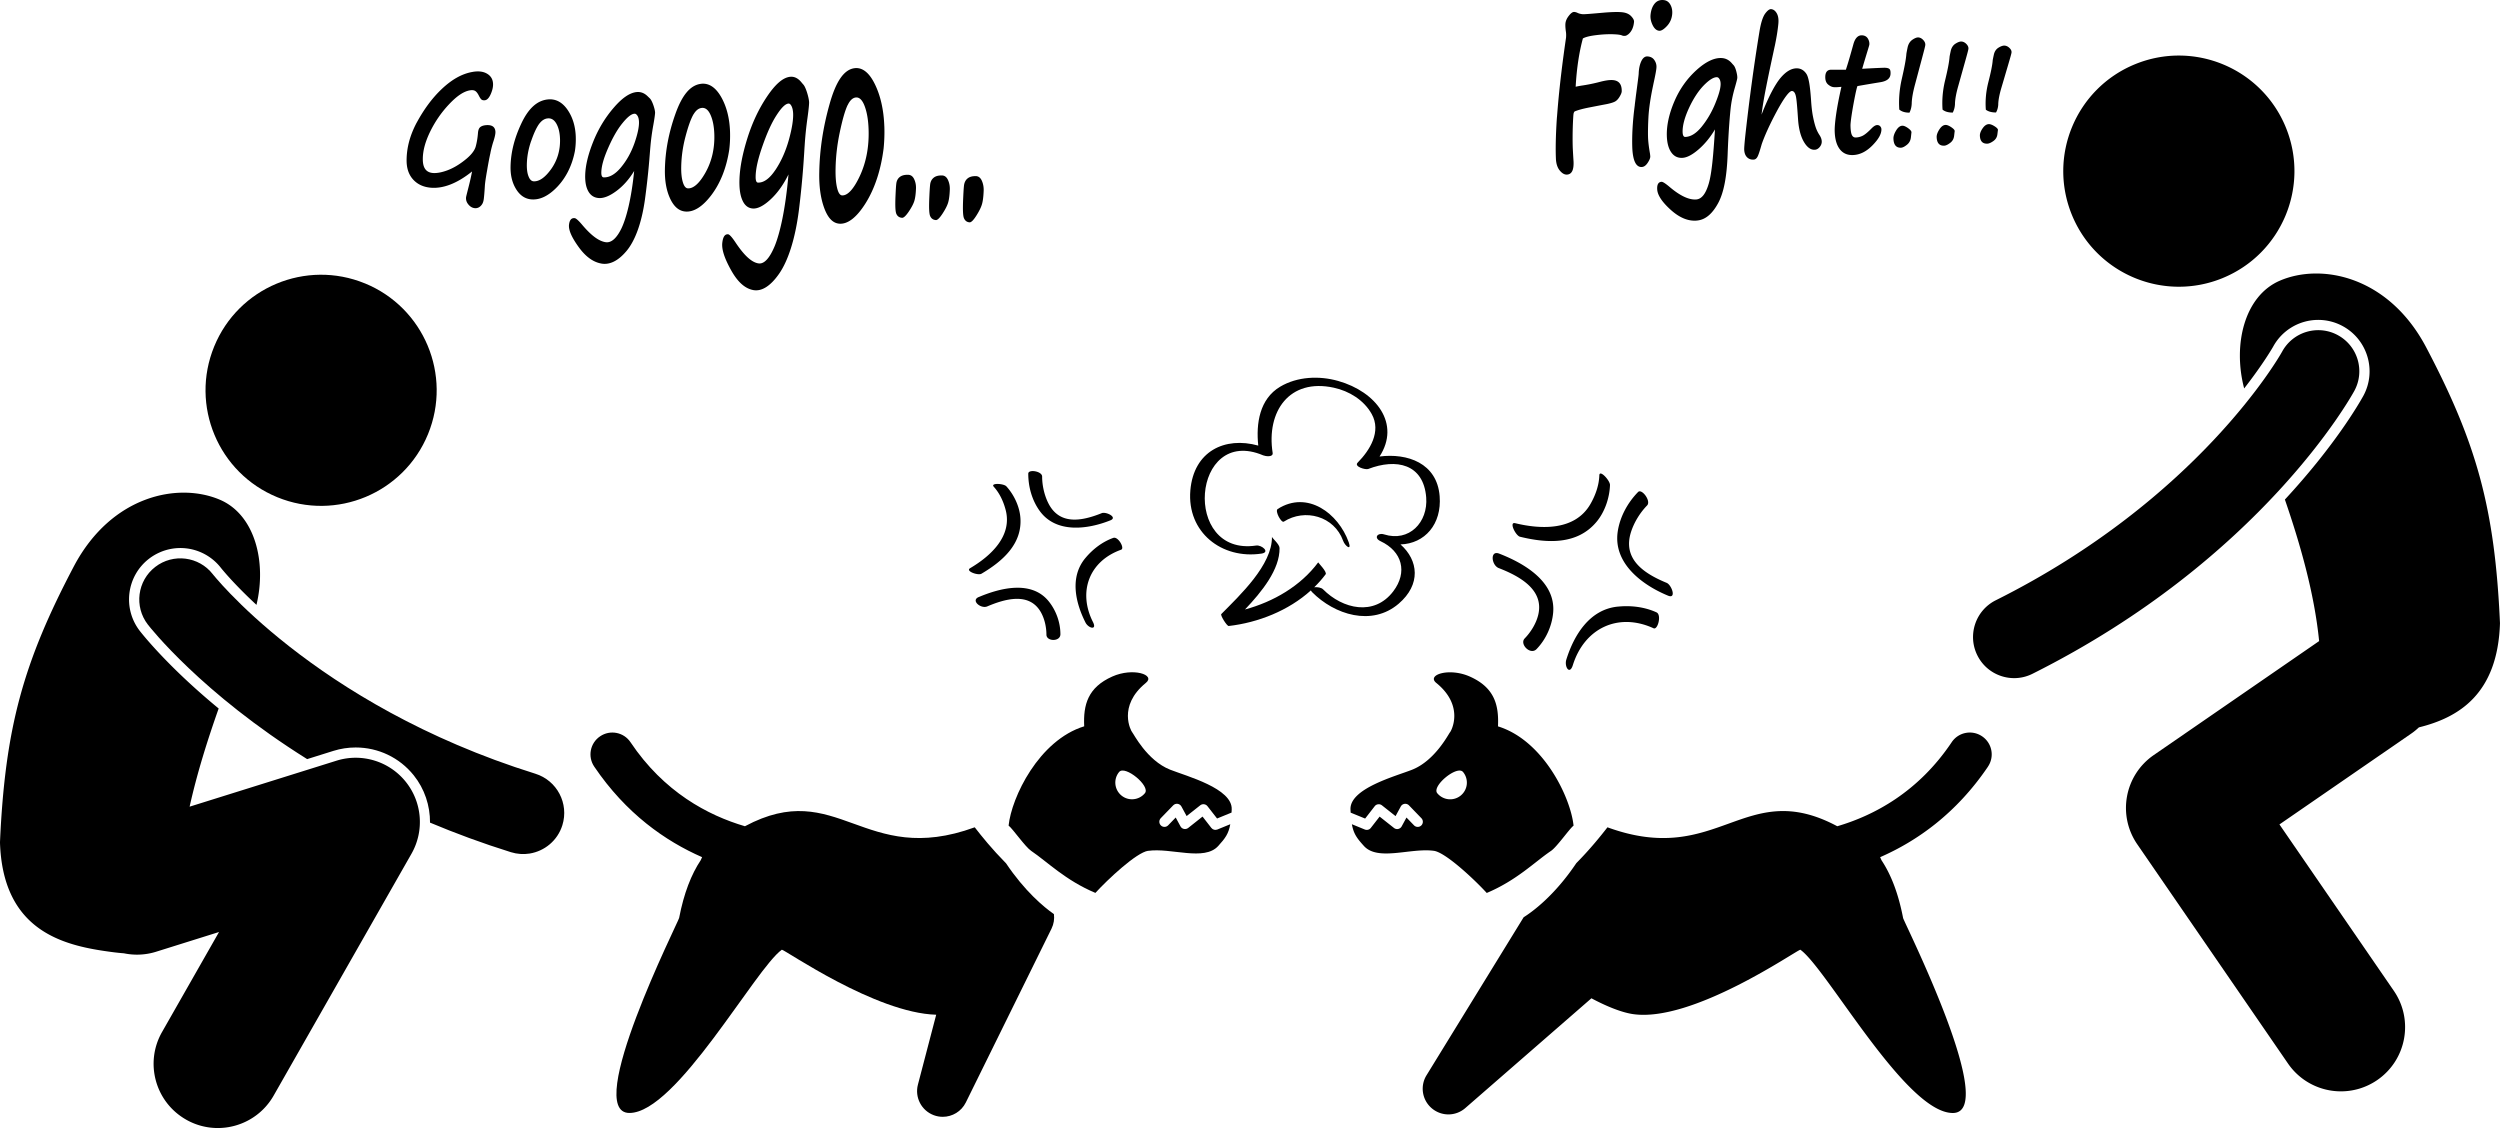 <svg xmlns="http://www.w3.org/2000/svg" xml:space="preserve" viewBox="0 0 1174.99 530.17" shape-rendering="geometricPrecision" text-rendering="geometricPrecision" image-rendering="optimizeQuality" fill-rule="evenodd" clip-rule="evenodd"><g fill="currentColor"><path d="M616.69 278.31c10.51 10.59 28.06 16.24 40.68 5.43 10.53-9.02 9.34-20.37.86-27.86 11.38-.37 19.46-9.47 18.4-22.71-1.24-15.57-15.21-20.28-28.25-18.61 9.95-15.33-1.44-30.41-19.46-35.52-8.9-2.52-19.19-2.09-27.25 2.71-9.71 5.79-11.39 17.33-10.29 27.68-15.7-4.38-30.36 2.63-31.92 21.05-1.66 19.68 14.77 32.5 33.43 29.71 4.28-.64.09-4.18-2.51-3.79-35.04 5.24-30.22-56.65 3.3-42.39 1.07.45 4.8 1 4.46-1.17-3.03-19.44 7.83-35.17 28.72-30.63 7.27 1.57 14.17 5.81 17.84 12.38 4.59 8.22-.83 17-6.6 22.84-1.87 1.89 3.72 3.47 4.95 2.99 13.18-5.08 26-2.43 27.26 13.34.94 11.76-8.05 21.11-19.79 17.4-3.06-.97-5.01 1.64-1.68 3.19 10.26 4.81 12.79 14.61 6 23.56-8.98 11.83-23.81 8.33-33.02-.95-.79-.8-2.71-1.14-4.13-.96 1.93-1.89 3.74-3.91 5.36-6.09.81-1.08-3.57-5.5-3.5-5.6-8.25 11.1-21.03 18.51-34.41 22.14 7.96-8.37 16.41-18.85 16.25-28.9-.02-1.8-3.56-4.67-3.57-5.28.2 13.22-15.14 27.56-23.82 36.34-.54.55 2.65 5.69 3.5 5.6 13.8-1.58 28.08-7.2 38.62-16.73.1.24.27.5.57.8z"/><path d="M603.39 245.17c9.91-6.34 23.73-2.57 27.87 9 .89 2.48 4.16 4.95 2.63.68-4.86-13.6-19.44-24.53-33.38-15.63-1.45.93 1.72 6.68 2.88 5.95zM539.66 399.89c10.83-1.52 26.3 5 32.9-2.28 3.28-3.62 4.86-5.71 5.67-10.23l-6.08 2.49c-1.01.41-2.16.1-2.82-.75l-4.14-5.33-6.74 5.34c-.56.44-1.29.61-1.99.47s-1.3-.59-1.64-1.22l-2.24-4.15-3.55 3.67c-.92.96-2.46.99-3.41.06-.96-.93-.99-2.46-.06-3.42l5.84-6.03c.53-.55 1.3-.82 2.06-.72.76.11 1.43.57 1.8 1.24l2.45 4.52 6.4-5.06c.5-.4 1.15-.58 1.79-.5.64.08 1.22.4 1.61.91l4.51 5.79 6.8-2.78c.03-.48.06-.96.08-1.47.45-9.91-21.23-15.64-28.95-18.7-10.95-4.34-17.28-17.11-17.85-17.64-.46-.44-7-12.2 6.47-23.16 4.71-3.82-6.08-7.31-15.79-2.98-11.54 5.15-13.68 13.3-13.21 23.4-21.32 6.56-34.16 33.39-35.53 46.66 1.98 1.53 7.79 9.98 10.62 11.89 7.72 5.23 16.02 13.78 30.17 19.75 5.76-6.3 19.33-19.04 24.82-19.8zm-13.67-37.06c2.76-3.35 14.86 6.63 12.11 9.97-2.76 3.35-7.71 3.83-11.05 1.07-3.34-2.76-3.82-7.7-1.07-11.04zM472.75 405.67c-6.57-6.66-11.3-12.55-14.63-16.84-52.23 19.08-64.43-23.8-108.01-.5-17.38-5.1-38.1-16.08-53.79-39.51-3.17-4.71-9.56-5.94-14.25-2.77-4.72 3.16-5.97 9.55-2.78 14.26 14.93 22.06 33.38 34.98 50.69 42.55-.2.42-.41.93-.63 1.41-4.43 6.68-7.91 15.47-10.17 27.19-.32 1.71-45.49 91.63-23.36 91.63 22.13 0 59.29-68.02 71.65-76.73 1.62.14 44.03 29.76 72.54 30.56l-8.59 32.85c-1.57 5.99 1.65 12.2 7.46 14.37 1.39.52 2.8.76 4.21.76 4.48 0 8.75-2.51 10.84-6.73l40.28-81.71c1.08-2.19 1.42-4.55 1.14-6.81-4.86-3.42-13.74-10.82-22.57-23.98zM171.52 133.2c-27.75-11.38-59.48 1.89-70.85 29.64-11.38 27.75 1.9 59.48 29.65 70.85 27.75 11.38 59.47-1.89 70.85-29.65 11.38-27.75-1.9-59.47-29.65-70.85zM108.36 279.15c-2.99-3.08-5.16-5.52-6.54-7.12-.69-.8-1.19-1.4-1.48-1.75-.15-.18-.25-.31-.3-.37-6.53-8.43-18.66-9.97-27.1-3.44-8.43 6.53-9.97 18.66-3.44 27.09.99 1.27 25.12 32.1 74.86 63.22l12.34-3.87c3.39-1.06 6.9-1.6 10.45-1.6 10.66 0 20.61 4.76 27.28 13.05 5.14 6.39 7.73 14.32 7.68 22.27 11.84 4.97 24.49 9.67 38.01 13.89 2.96.92 5.97 1.1 8.84.64 6.99-1.14 13.1-6.09 15.35-13.31 3.18-10.19-2.5-21.02-12.68-24.2-52.41-16.36-90.61-40.21-115.62-59.81-12.5-9.8-21.69-18.53-27.65-24.7z"/><path d="M87.45 526.21a29.99 29.99 0 0 0 14.91 3.96c10.49 0 20.69-5.48 26.25-15.24l38.59-67.72 26.19-45.95c6.13-10.76 5.06-24.22-2.72-33.87-7.77-9.65-20.69-13.58-32.52-9.87l-50.65 15.86-18.38 5.75c3.51-15.82 8.47-31.49 13.65-46.14-22.4-18.44-34.47-33.16-37.04-36.43-8.19-10.57-6.26-25.76 4.26-33.92 3.18-2.46 6.95-4.1 10.9-4.75a24.13 24.13 0 0 1 22.97 9.04l.24.3c.27.34.75.9 1.39 1.65 1.25 1.46 3.39 3.86 6.34 6.9 2.25 2.33 5.18 5.23 8.71 8.51 4.87-20.29-.79-42.39-17.16-49.4-19.53-8.36-50.81-2.08-68.45 30.88C10.94 311.23 2.39 341.96-.01 395.9c1.25 39.58 26.92 47.77 48.8 51.02 3.43.51 6.57.92 9.44 1.13 4.87 1.01 10.06.85 15.14-.74l29.57-9.27-26.78 47c-8.26 14.48-3.2 32.91 11.28 41.16zM934.33 360.31a10.25 10.25 0 0 0-2.78-14.26c-4.7-3.17-11.08-1.94-14.25 2.77-15.69 23.42-36.41 34.4-53.79 39.51-43.58-23.3-55.78 19.58-108.01.5-3.34 4.29-8.07 10.18-14.64 16.85-10.4 15.5-20.86 22.99-24.75 25.42l-45.65 74.27a12.047 12.047 0 0 0 2.48 15.53c2.26 1.91 5.03 2.87 7.8 2.87 2.83 0 5.65-.99 7.93-2.97l59.29-51.61c6.56 3.51 13.76 6.54 19.3 7.4 28.04 4.32 77.16-30.07 78.9-30.22 12.35 8.71 49.52 76.73 71.65 76.73 22.13 0-23.05-89.92-23.36-91.63-2.26-11.72-5.74-20.52-10.17-27.19-.21-.48-.42-.99-.63-1.41 17.31-7.57 35.75-20.49 50.69-42.55zM646.1 378.92c.4-.51.98-.84 1.62-.91.64-.08 1.28.1 1.79.5l6.4 5.06 2.45-4.52c.37-.68 1.03-1.14 1.8-1.24.76-.1 1.53.16 2.06.71l5.84 6.04c.92.96.9 2.49-.06 3.41-.96.92-2.48.9-3.41-.06l-3.55-3.67-2.25 4.15c-.34.63-.94 1.07-1.64 1.22-.7.14-1.42-.03-1.98-.47l-6.75-5.34-4.14 5.32c-.67.86-1.81 1.16-2.82.75l-6.08-2.49c.81 4.52 2.39 6.61 5.67 10.23 6.6 7.28 22.08.76 32.9 2.28 5.49.76 19.06 13.5 24.82 19.8 14.15-5.98 22.45-14.52 30.18-19.75 2.83-1.92 8.64-10.37 10.62-11.89-1.36-13.28-14.21-40.1-35.52-46.66.47-10.1-1.67-18.25-13.21-23.4-9.71-4.33-20.5-.84-15.79 2.98 13.48 10.96 6.94 22.72 6.48 23.16-.57.53-6.9 13.3-17.85 17.64-7.72 3.06-29.4 8.79-28.95 18.7.02.51.05.99.08 1.47l6.8 2.78 4.5-5.8zm41.53-16.08a7.83 7.83 0 0 1-1.07 11.04 7.844 7.844 0 0 1-11.05-1.07c-2.75-3.34 9.36-13.32 12.11-9.97zM1044.66 130.68c27.75-11.38 41.02-43.1 29.65-70.85-11.38-27.75-43.1-41.02-70.86-29.64-27.75 11.38-41.03 43.09-29.65 70.85 11.38 27.75 43.1 41.03 70.85 29.65zM1098.79 157.53c-9.37-5.1-21.1-1.63-26.2 7.74-1.24 2.25-39.52 69.38-134.59 116.86-9.54 4.77-13.41 16.37-8.64 25.91 3.38 6.77 10.2 10.68 17.29 10.68 2.9 0 5.85-.66 8.62-2.05 107.89-54.01 150.08-130.83 151.25-132.95 5.1-9.37 1.63-21.1-7.74-26.19z"/><path d="M1136.84 341.87c18.8-4.62 37.09-15.71 38.14-48.97-2.39-53.94-10.94-84.67-34.94-130.13-17.64-32.96-48.92-39.24-68.45-30.88-16.71 7.15-22.27 30.04-16.84 50.67 9.16-11.78 13.49-19.41 13.62-19.63 4.21-7.75 12.35-12.58 21.21-12.58 4 0 7.98 1.01 11.51 2.94 11.69 6.36 16.03 21.05 9.68 32.74-2.23 4.03-13.6 23.62-36.88 48.76 7.28 21.14 13.86 44.16 16.09 66.52l-77.72 53.57c-13.72 9.45-17.19 28.21-7.74 41.95l70.82 103.01c5.85 8.51 15.29 13.09 24.89 13.09 5.89 0 11.84-1.72 17.07-5.31 13.73-9.44 17.22-28.23 7.78-41.96l-53.75-78.18 62.11-42.81c1.23-.85 2.34-1.79 3.41-2.78zM455.95 267.05c-2.34 1.38 3.74 3.54 5.33 2.6 9.87-5.82 19.32-14.01 18.29-26.47-.43-5.24-3.03-10.7-6.57-14.59-1.24-1.37-7.65-1.72-5.92.19 2.78 3.07 4.56 6.98 5.59 10.94 3.2 12.33-7.18 21.71-16.71 27.32zM517.77 241.2c-9.46 3.79-19.94 5.72-25.15-4.89-1.81-3.68-2.82-8.21-2.82-12.33 0-2.55-6.51-3.55-6.52-1.38-.01 6.13 1.73 12.47 5.32 17.46 7.72 10.77 22.61 8.78 33.28 4.5 3.56-1.43-2.05-4.19-4.11-3.37zM526.94 258.35c1.79-.64-1.43-6.35-3.7-5.54-5.14 1.83-9.62 5.3-13.09 9.44-7.47 8.91-4.75 20.89.02 30.33 1.38 2.73 5.55 3.81 3.52-.22-7.18-14.22-1.79-28.66 13.26-34zM459.98 280.61c-3.82 1.62 1.02 5.67 4.02 4.4 8.18-3.47 19.57-6.81 25.06 2.48 1.86 3.15 2.75 7.16 2.76 10.82.01 3.24 6.57 3.41 6.57-.25-.01-5.53-2.05-11.17-5.5-15.44-8.12-10.06-22.88-6.25-32.9-2zM712.11 245.9c-3.01-.74.25 5.88 2.29 6.37 12.71 3.1 26.97 3.91 36.05-7.12 3.82-4.63 6.04-11.17 6.24-17.18.07-2.1-4.91-7.5-5.01-4.56-.16 4.73-1.82 9.34-4.14 13.41-7.2 12.65-23.16 12.06-35.44 9.07zM783.32 273.94c-10.77-4.43-20.88-11.2-16.71-24.03 1.45-4.46 4.22-8.97 7.51-12.34 2.03-2.08-2.51-8.1-4.24-6.32-4.89 5.01-8.5 11.59-9.55 18.54-2.25 14.97 11.54 25.19 23.67 30.18 4.05 1.66 1.66-5.06-.68-6.03zM760.31 285.11c-13.22 1.35-20.52 13.33-24.13 24.85-1.05 3.33 1.52 7.54 3.06 2.62 5.44-17.37 21.35-24.89 37.93-17.29 1.98.91 3.88-6.33 1.38-7.48-5.67-2.59-12.1-3.32-18.24-2.69zM704.41 267c9.46 3.68 21.44 10.01 18.55 21.99-.98 4.07-3.45 8.06-6.35 11.06-2.58 2.66 2.67 8.03 5.57 5.02 4.39-4.54 7.21-10.78 7.79-17.03 1.37-14.7-13.76-23.34-25.35-27.84-4.42-1.72-3.68 5.45-.21 6.8zM191.1 75.21c-.03 3.78.94 6.77 3.01 9.1 2.08 2.31 4.93 3.68 8.64 3.93 5.48.38 11.95-1.89 19.12-7.66-.37 1.97-.88 4.32-1.58 7.05-.77 3.06-1.22 4.76-1.25 5.17-.1 1.21.27 2.32 1.12 3.33.84 1.01 1.83 1.58 2.94 1.7.7.08 1.36-.06 1.95-.37.6-.33 1.11-.82 1.53-1.47.43-.65.69-1.53.82-2.62s.31-3.04.48-5.9c.09-1.54.46-4.01 1.07-7.44.59-3.44 1.1-6.18 1.58-8.24h-.03c.46-2.13.93-3.96 1.46-5.5.64-2.01.93-3.48.89-4.36-.12-2.26-1.55-3.29-4.27-3.12-1.19.08-2.11.37-2.78.86-.67.51-1.04 1.43-1.15 2.81-.18 2.34-.54 4.47-1.07 6.41-.54 1.94-2.22 4.08-5.09 6.34-2.86 2.28-5.59 3.83-8.14 4.79-2.55.96-4.72 1.37-6.53 1.31-3.5-.14-5.12-2.33-5.1-6.57.01-4.03 1.2-8.25 3.46-12.91 2.28-4.65 5.18-8.91 8.84-12.8 3.65-3.89 6.96-6.2 10.09-6.63.97-.13 1.74-.01 2.3.37.57.39 1.12 1.11 1.64 2.15.48.94.9 1.56 1.26 1.85.38.29.9.41 1.57.33 1.08-.11 2.05-1.17 2.88-3.15.83-1.99 1.14-3.77.9-5.32-.26-1.85-1.29-3.25-3.02-4.17-1.74-.93-3.94-1.15-6.57-.68-5.11.89-9.85 3.69-14.45 8.04-4.6 4.36-8.44 9.66-11.77 15.81v-.03c-3.13 5.91-4.69 11.63-4.75 17.6zM249.82 93.71c3.87.31 7.96-1.56 12.1-5.91 4.13-4.35 6.98-10.03 8.3-16.89v-.04c.33-2.14.46-4.32.39-6.56-.16-5.14-1.57-9.49-4.05-12.97-2.5-3.47-5.56-4.97-9.1-4.6-5.2.54-9.21 4.44-12.44 11.32-3.24 6.88-4.92 13.46-5.06 20.19-.08 4.11.75 7.61 2.57 10.59 1.81 2.97 4.21 4.64 7.28 4.88zm-.18-27.4c1.28-3.72 2.56-6.5 3.91-8.3h.03c1.13-1.46 2.47-2.29 4-2.38 1.62-.1 2.94.74 3.96 2.57 1.01 1.83 1.58 4.22 1.67 7.17.14 5.22-1.25 9.95-4.12 14.03-2.9 4.06-5.66 5.94-8.25 5.82-1.04-.05-1.85-.83-2.42-2.3-.6-1.48-.83-3.32-.81-5.55.06-3.68.73-7.33 2.01-11.06zM282.66 123.88c3.83.67 7.81-1.19 11.75-5.86 3.93-4.67 7.06-12.7 8.69-24.1 1.79-13.08 2.25-21.4 2.56-24.7.28-3.31.73-6.77 1.38-10.35.62-3.45.88-5.51.84-6.1-.07-.93-.37-2.14-.9-3.62-.54-1.47-1.08-2.47-1.64-2.99-.27-.25-.58-.56-.95-.91-1.54-1.52-3.26-2.16-5.17-1.98-3.45.35-7.1 3.01-11.08 7.72-3.99 4.71-7.08 9.94-9.38 15.72-2.3 5.79-3.57 10.88-3.72 15.5-.09 3.24.38 5.8 1.48 7.74 1.1 1.93 2.73 2.99 4.94 3.13 2.21.15 4.94-.88 8.15-3.24 3.2-2.35 6.04-5.52 8.44-9.48-1.33 13.32-3.72 22.29-5.98 27-2.3 4.73-4.82 6.83-7.36 6.48-3.37-.48-7.04-3.35-11.23-8.34-1.64-1.93-2.78-2.91-3.38-2.97-1.54-.16-2.4.86-2.67 3.07-.27 2.5 1.22 5.88 4.44 10.37 3.21 4.49 6.75 7.2 10.8 7.91zm9.18-45.19c-2.7 3.25-5.43 4.77-8.1 4.67-.8-.02-1.16-.84-1.12-2.43.08-3.03 1.19-6.79 3.25-11.47 2.05-4.67 4.19-8.48 6.55-11.41 2.36-2.93 4.25-4.51 5.79-4.6.49-.04.96.28 1.38.93.43.66.66 1.55.72 2.69.13 2.27-.54 5.68-2.07 10.09-1.55 4.41-3.68 8.27-6.4 11.52zM329.63 39.38c-5.21.53-9.09 5.41-12.2 14.19-3.13 8.79-4.76 17.34-4.93 26.05-.1 5.33.68 9.85 2.44 13.67 1.77 3.8 4.13 5.88 7.2 6.13 3.87.31 8-2.18 12.22-7.76 4.2-5.57 7.1-12.77 8.4-21.44v-.06c.33-2.7.44-5.46.35-8.28-.22-6.48-1.68-11.99-4.26-16.45-2.59-4.44-5.69-6.41-9.23-6.06zm2 41.63c-2.91 5.21-5.74 7.64-8.31 7.52-1.04-.05-1.83-1.03-2.39-2.92-.57-1.9-.81-4.28-.76-7.14.08-4.74.73-9.44 1.99-14.21 1.26-4.76 2.48-8.3 3.81-10.58h.03c1.12-1.87 2.43-2.86 3.97-2.97 1.62-.11 2.96.99 4 3.34 1.04 2.35 1.65 5.39 1.76 9.13.2 6.64-1.2 12.63-4.11 17.84zM356.57 123.81c-3.37-.47-6.95-3.91-11.02-10.06-1.59-2.37-2.72-3.56-3.31-3.63-1.54-.16-2.43 1.15-2.76 3.94-.38 3.15 1.04 7.38 4.1 12.87 3.05 5.5 6.5 8.72 10.55 9.42 3.84.66 7.93-1.8 12.05-7.7 4.09-5.89 7.52-15.9 9.31-29.96 1.99-16.16 2.41-26.41 2.71-30.49.26-4.1.69-8.33 1.31-12.75.59-4.24.81-6.77.76-7.49-.07-1.15-.4-2.64-.96-4.46-.58-1.82-1.15-3.06-1.7-3.71-.27-.31-.61-.68-.98-1.15-1.58-1.91-3.33-2.73-5.23-2.55-3.46.34-7.04 3.55-10.93 9.34-3.89 5.79-6.92 12.28-9.2 19.53-2.26 7.25-3.55 13.68-3.73 19.48-.12 4.09.31 7.31 1.4 9.71 1.07 2.41 2.69 3.7 4.9 3.85 2.22.15 4.98-1.2 8.21-4.17 3.24-2.96 6.11-6.92 8.53-11.85-1.41 16.5-4.03 27.64-6.43 33.56-2.44 5.91-5.03 8.61-7.58 8.26zm7.81-43.87c-2.71 4.05-5.46 5.97-8.13 5.88-.8-.02-1.15-1.03-1.1-3.02.08-3.79 1.23-8.52 3.27-14.34 2.04-5.83 4.14-10.56 6.46-14.17 2.31-3.61 4.2-5.52 5.73-5.62.5-.03.97.36 1.39 1.18.43.82.68 1.93.76 3.34.15 2.81-.47 7.01-1.98 12.47-1.52 5.46-3.67 10.23-6.39 14.29zM415.63 59.47c-.27-7.82-1.79-14.5-4.45-19.92-2.65-5.42-5.84-7.88-9.36-7.52-5.21.54-8.99 6.36-11.97 17.07-3.01 10.73-4.61 21.21-4.8 31.91-.13 6.54.61 12.09 2.32 16.74 1.71 4.65 4.02 7.14 7.11 7.38 3.87.3 8.06-2.79 12.34-9.61 4.26-6.81 7.21-15.52 8.5-25.99v-.07c.32-3.27.43-6.6.32-10zm-11.47 23.15c-2.93 6.32-5.79 9.33-8.36 9.22-1.04-.05-1.82-1.23-2.37-3.54-.55-2.3-.77-5.22-.72-8.71.09-5.78.74-11.55 1.97-17.36 1.23-5.81 2.41-10.12 3.71-12.86h.03c1.09-2.25 2.39-3.46 3.93-3.56 1.62-.11 2.98 1.25 4.05 4.11 1.07 2.86 1.71 6.55 1.84 11.08.25 8.04-1.15 15.31-4.09 21.65zM423.98 102.37c.72.05 1.76-.9 3.1-2.87 1.33-1.97 2.21-3.65 2.64-5.02.42-1.36.7-3.34.79-5.94.05-1.59-.24-3.03-.87-4.36-.62-1.33-1.58-2.01-2.86-2.03-1.72-.04-3.02.33-3.94 1.08-.92.74-1.44 1.8-1.59 3.12-.16 1.32-.25 3.27-.37 5.8-.19 4.53-.09 7.33.44 8.44.53 1.11 1.4 1.69 2.65 1.78zM439.84 103.44c.74.04 1.77-.94 3.11-2.98 1.34-2.05 2.23-3.79 2.66-5.21.43-1.41.71-3.48.8-6.16.06-1.64-.24-3.15-.87-4.52-.64-1.38-1.58-2.09-2.85-2.11-1.7-.03-3.02.33-3.94 1.13-.92.78-1.45 1.85-1.6 3.24-.15 1.39-.27 3.39-.38 6.01-.2 4.7-.11 7.6.42 8.75.53 1.15 1.4 1.75 2.64 1.84zM458.6 82.78c-1.7-.03-3.01.36-3.94 1.17-.93.81-1.44 1.93-1.6 3.36-.16 1.43-.26 3.51-.39 6.23-.2 4.86-.12 7.88.41 9.06.53 1.19 1.4 1.83 2.64 1.9.72.05 1.78-.98 3.12-3.09 1.35-2.12 2.24-3.92 2.67-5.4.44-1.47.71-3.6.81-6.38.06-1.68-.23-3.26-.86-4.68-.63-1.43-1.6-2.16-2.85-2.18zM731.73 55.36c-.56 8.31-.65 14.72-.46 19.17.1 2.39.71 4.28 1.82 5.62 1.11 1.35 2.25 1.98 3.39 1.91 2.26-.14 3.26-2.18 3.08-6.16-.14-2.14-.26-4.28-.37-6.42-.1-3.07-.09-6.42.02-10.05.13-3.62.27-5.66.38-6.12.12-.45.28-.77.51-.94 1.52-.64 3.86-1.29 7.03-1.9 2.76-.54 5.51-1.07 8.26-1.59 1.9-.42 3.18-.83 3.89-1.29.71-.45 1.37-1.19 1.98-2.23.62-1.05.94-1.86.95-2.48.06-3.41-1.44-5.16-4.56-5.26-1.39-.05-3.25.23-5.57.83-2.77.74-5.75 1.36-8.95 1.82-.86.14-1.72.31-2.57.49.49-8.85 1.69-16.42 3.39-22.68 1.26-.73 3.54-1.27 6.86-1.64 3.3-.38 6.23-.45 8.77-.27 1.23.08 2.1.24 2.62.43.31.16.66.24 1.07.27.7.04 1.3-.17 1.84-.65v.05c1.7-1.33 2.65-3.33 2.88-6 .07-.77-.4-1.67-1.39-2.7-.99-1.03-2.45-1.66-4.4-1.83-1.84-.17-4.66-.11-8.46.21-5.84.52-9.16.8-9.96.72-.82-.08-1.59-.27-2.33-.61-.51-.25-1.02-.4-1.51-.44-.74-.08-1.61.53-2.58 1.79-1 1.26-1.53 2.51-1.62 3.74-.07.88 0 2.06.2 3.55.15.82.18 1.83.1 2.97-3.61 24.6-4.17 37.33-4.31 37.68zM781.95.04c-1.76-.19-3.19.36-4.26 1.65-1.08 1.3-1.73 3.08-1.95 5.34-.14 1.57.2 3.18 1.02 4.83.82 1.64 1.86 2.51 3.08 2.6.97.07 2.16-.67 3.61-2.22 1.44-1.54 2.27-3.4 2.47-5.58.15-1.66-.12-3.14-.84-4.44-.72-1.3-1.76-2.04-3.13-2.18zM768.36 49.3c-1.04 7.76-1.37 14.4-1.2 19.83.23 6.4 1.77 9.51 4.48 9.36 1.02-.05 1.95-.72 2.78-1.99.83-1.26 1.23-2.26 1.2-2.99-.02-.38-.07-.85-.15-1.41-.56-3.19-.84-5.74-.9-7.66-.06-2.36-.02-5.46.19-9.3.2-3.83.89-8.79 2.16-14.8l.21-1.03c.86-3.9 1.35-6.45 1.4-7.69.06-1.25-.29-2.38-1.02-3.43-.72-1.05-1.81-1.58-3.19-1.67-1.19-.06-2.16.68-2.9 2.23-.74 1.56-1.16 3.51-1.24 5.85-.03.84-.48 4.11-1.24 9.89v-.05c-.19 1.53-.39 3.14-.6 4.86zM797.81 103.63c3.83-.42 7.04-3.21 9.75-8.24 2.7-5.03 4.04-12.6 4.42-22.77.43-11.7 1.12-18.96 1.43-21.87.33-2.9.93-5.9 1.79-8.97.85-2.95 1.31-4.67 1.32-5.2.03-.8-.15-1.87-.51-3.2s-.78-2.25-1.25-2.76c-.24-.25-.51-.55-.82-.91-1.3-1.51-2.89-2.33-4.78-2.43-3.42-.19-7.4 1.65-11.85 5.69-4.45 4.04-7.95 8.98-10.41 14.79-2.47 5.81-3.61 11.17-3.5 15.95.08 3.36.77 5.99 2.06 7.85 1.28 1.86 3.01 2.72 5.19 2.63 2.2-.09 4.75-1.45 7.68-3.98 2.94-2.54 5.48-5.66 7.7-9.38-.76 12.21-1.53 20.69-2.92 25.43-1.38 4.74-3.28 7.25-5.82 7.48-3.33.29-7.54-1.6-12.56-5.86-1.96-1.65-3.22-2.47-3.82-2.43-1.51.09-2.2 1.35-2.02 3.71.21 2.68 2.38 5.94 6.57 9.66 4.19 3.71 8.33 5.28 12.35 4.82zm2.03-44.15c-2.56 3.16-5.14 4.81-7.79 4.88-.78.01-1.19-.76-1.23-2.34-.06-3.02.94-6.82 3.04-11.35 2.11-4.53 4.47-8.06 6.99-10.63 2.54-2.56 4.57-3.8 6.09-3.75.49.01.91.34 1.26.97.35.63.51 1.45.48 2.48-.05 2.04-.93 5.04-2.57 9.03-1.64 3.98-3.74 7.57-6.28 10.72zM834.11 21.76c.84-3.99 1.42-7.53 1.71-10.61.19-2.01-.04-3.62-.72-4.84-.68-1.22-1.56-1.89-2.63-2.01-.78-.09-1.72.58-2.81 2.04-1.09 1.45-2.01 4.23-2.69 8.29-2.78 16.92-4.89 33.06-6.61 48.43-.44 4.07-.62 6.49-.59 7.26.07 1.57.51 2.76 1.33 3.58.82.82 1.86 1.2 3.11 1.12.76-.04 1.38-.51 1.84-1.41.48-.9 1.1-2.84 1.94-5.82 1.37-3.95 3.72-9.2 7.15-15.59 3.45-6.38 5.87-9.45 7.05-9.42.88.02 1.5.82 1.85 2.39.37 1.57.64 5.17 1.03 10.8.3 4.6 1.27 8.19 2.77 10.74 1.5 2.54 3.2 3.76 5.02 3.68.92-.02 1.73-.49 2.39-1.29.68-.82 1-1.7.96-2.64-.03-.95-.37-1.92-1.02-2.92a16.16 16.16 0 0 1-1.94-4.09c-.46-1.45-.86-3.14-1.23-5.04-.35-1.91-.65-4.42-.84-7.52-.45-6.53-1.11-10.61-2.21-12.22-1.09-1.61-2.51-2.47-4.25-2.55-2.52-.11-5.1 1.29-7.69 4.28-2.58 3-5.73 8.75-9.11 17.48.39-3.2 1.07-7.5 2.14-12.86 1.76-8.89 3.2-15.27 4.04-19.27zM877.88 18.1c-.57-.89-1.4-1.38-2.53-1.49-2.03-.18-3.47 1.23-4.29 4.27-1.35 4.87-2.49 8.85-3.51 11.9-2.2 0-4.4-.01-6.6-.01-1.95-.1-2.98.95-3.07 3.15-.07 1.72.37 2.99 1.33 3.8.96.81 1.9 1.22 2.85 1.25.22 0 .43.01.65.02.51.01 1.44-.06 2.75-.19-2.35 10.3-3.22 17.32-3.16 20.8.09 3.77.92 6.64 2.44 8.58 1.52 1.94 3.63 2.83 6.35 2.68 3.24-.17 6.24-1.74 9.03-4.61 2.81-2.87 4.18-5.34 4.14-7.49-.01-.53-.21-1-.57-1.4-.37-.4-.84-.59-1.45-.58-.74.02-1.64.56-2.68 1.64-1.69 1.72-3.05 2.85-4.09 3.37-1.05.52-2.13.8-3.29.83-.82.02-1.42-.37-1.81-1.18-.38-.81-.6-2.26-.64-4.34-.03-1.19.39-4.62 1.41-10.26 1.03-5.61 1.73-8.4 1.9-8.39 3.56-.63 7.13-1.23 10.69-1.81 3.12-.49 4.72-1.79 4.82-3.93.05-1.07-.08-1.8-.42-2.18-.32-.39-1.03-.63-2.12-.68-.63-.03-4.24.11-10.79.48 2.12-7.24 3.35-10.96 3.37-11.37.08-1.01-.16-1.97-.72-2.85zM891.18 61.31c-.89 1.47-1.31 2.75-1.27 3.86.1 2.94 1.31 4.35 3.57 4.25.76-.03 1.69-.51 2.8-1.4 1.11-.89 1.73-2.11 1.86-3.67l.24-2.2c-.02-.54-.56-1.18-1.62-1.94-1.07-.76-1.95-1.13-2.64-1.12-1.07.03-2.05.75-2.94 2.21zM898.5 48.54c.06-2.22.56-5.15 1.54-8.8.94-3.5 1.95-7.32 3.05-11.43 1.1-4.11 1.73-6.47 1.79-7.12.07-.82-.24-1.6-.92-2.34-.68-.74-1.43-1.17-2.25-1.25-.76-.08-1.72.28-2.89 1.08-1.16.8-1.94 2.05-2.28 3.74-.35 1.7-.53 2.67-.55 2.94-.19 2.62-.96 6.54-2.17 11.81-1.1 4.86-1.48 9.67-1.16 14.32 1.13.98 2.72 1.47 4.78 1.46.65-1.27 1.01-2.74 1.07-4.41zM918.83 48.74c.06-2.09.56-4.87 1.54-8.31.93-3.31 1.93-6.9 3.02-10.79 1.09-3.88 1.71-6.1 1.76-6.71.07-.76-.24-1.49-.93-2.22-.68-.71-1.44-1.11-2.26-1.19-.76-.07-1.71.26-2.88 1-1.16.73-1.92 1.92-2.27 3.53-.34 1.61-.53 2.53-.53 2.78-.19 2.48-.93 6.18-2.14 11.16-1.09 4.6-1.47 9.14-1.14 13.54 1.13.93 2.72 1.38 4.78 1.38.65-1.2 1.01-2.59 1.06-4.17zM911.5 60.81c-.88 1.38-1.32 2.61-1.28 3.65.1 2.78 1.3 4.1 3.56 4.01.76-.03 1.7-.48 2.8-1.32 1.12-.84 1.73-1.99 1.87-3.47.08-.69.16-1.39.25-2.07-.01-.52-.56-1.12-1.62-1.83-1.07-.71-1.95-1.07-2.64-1.06-1.07.01-2.05.72-2.94 2.1zM939.17 48.93c.06-1.96.55-4.59 1.52-7.82.93-3.11 1.91-6.49 2.99-10.14 1.07-3.65 1.68-5.72 1.73-6.31.07-.72-.25-1.41-.94-2.09-.69-.68-1.44-1.06-2.26-1.13-.75-.07-1.72.24-2.87.93-1.15.7-1.91 1.8-2.24 3.31-.33 1.5-.5 2.38-.53 2.61-.16 2.33-.9 5.82-2.1 10.51-1.07 4.34-1.46 8.6-1.13 12.76 1.13.86 2.72 1.3 4.78 1.3.65-1.14 1-2.44 1.06-3.92zM931.83 60.3c-.9 1.31-1.32 2.46-1.29 3.45.09 2.63 1.3 3.87 3.55 3.77.75-.04 1.71-.46 2.81-1.25 1.12-.8 1.74-1.89 1.88-3.27.08-.65.16-1.3.25-1.95-.02-.48-.55-1.05-1.62-1.72-1.07-.67-1.94-.99-2.64-.99-1.06.02-2.06.68-2.94 1.98z"/></g></svg>
